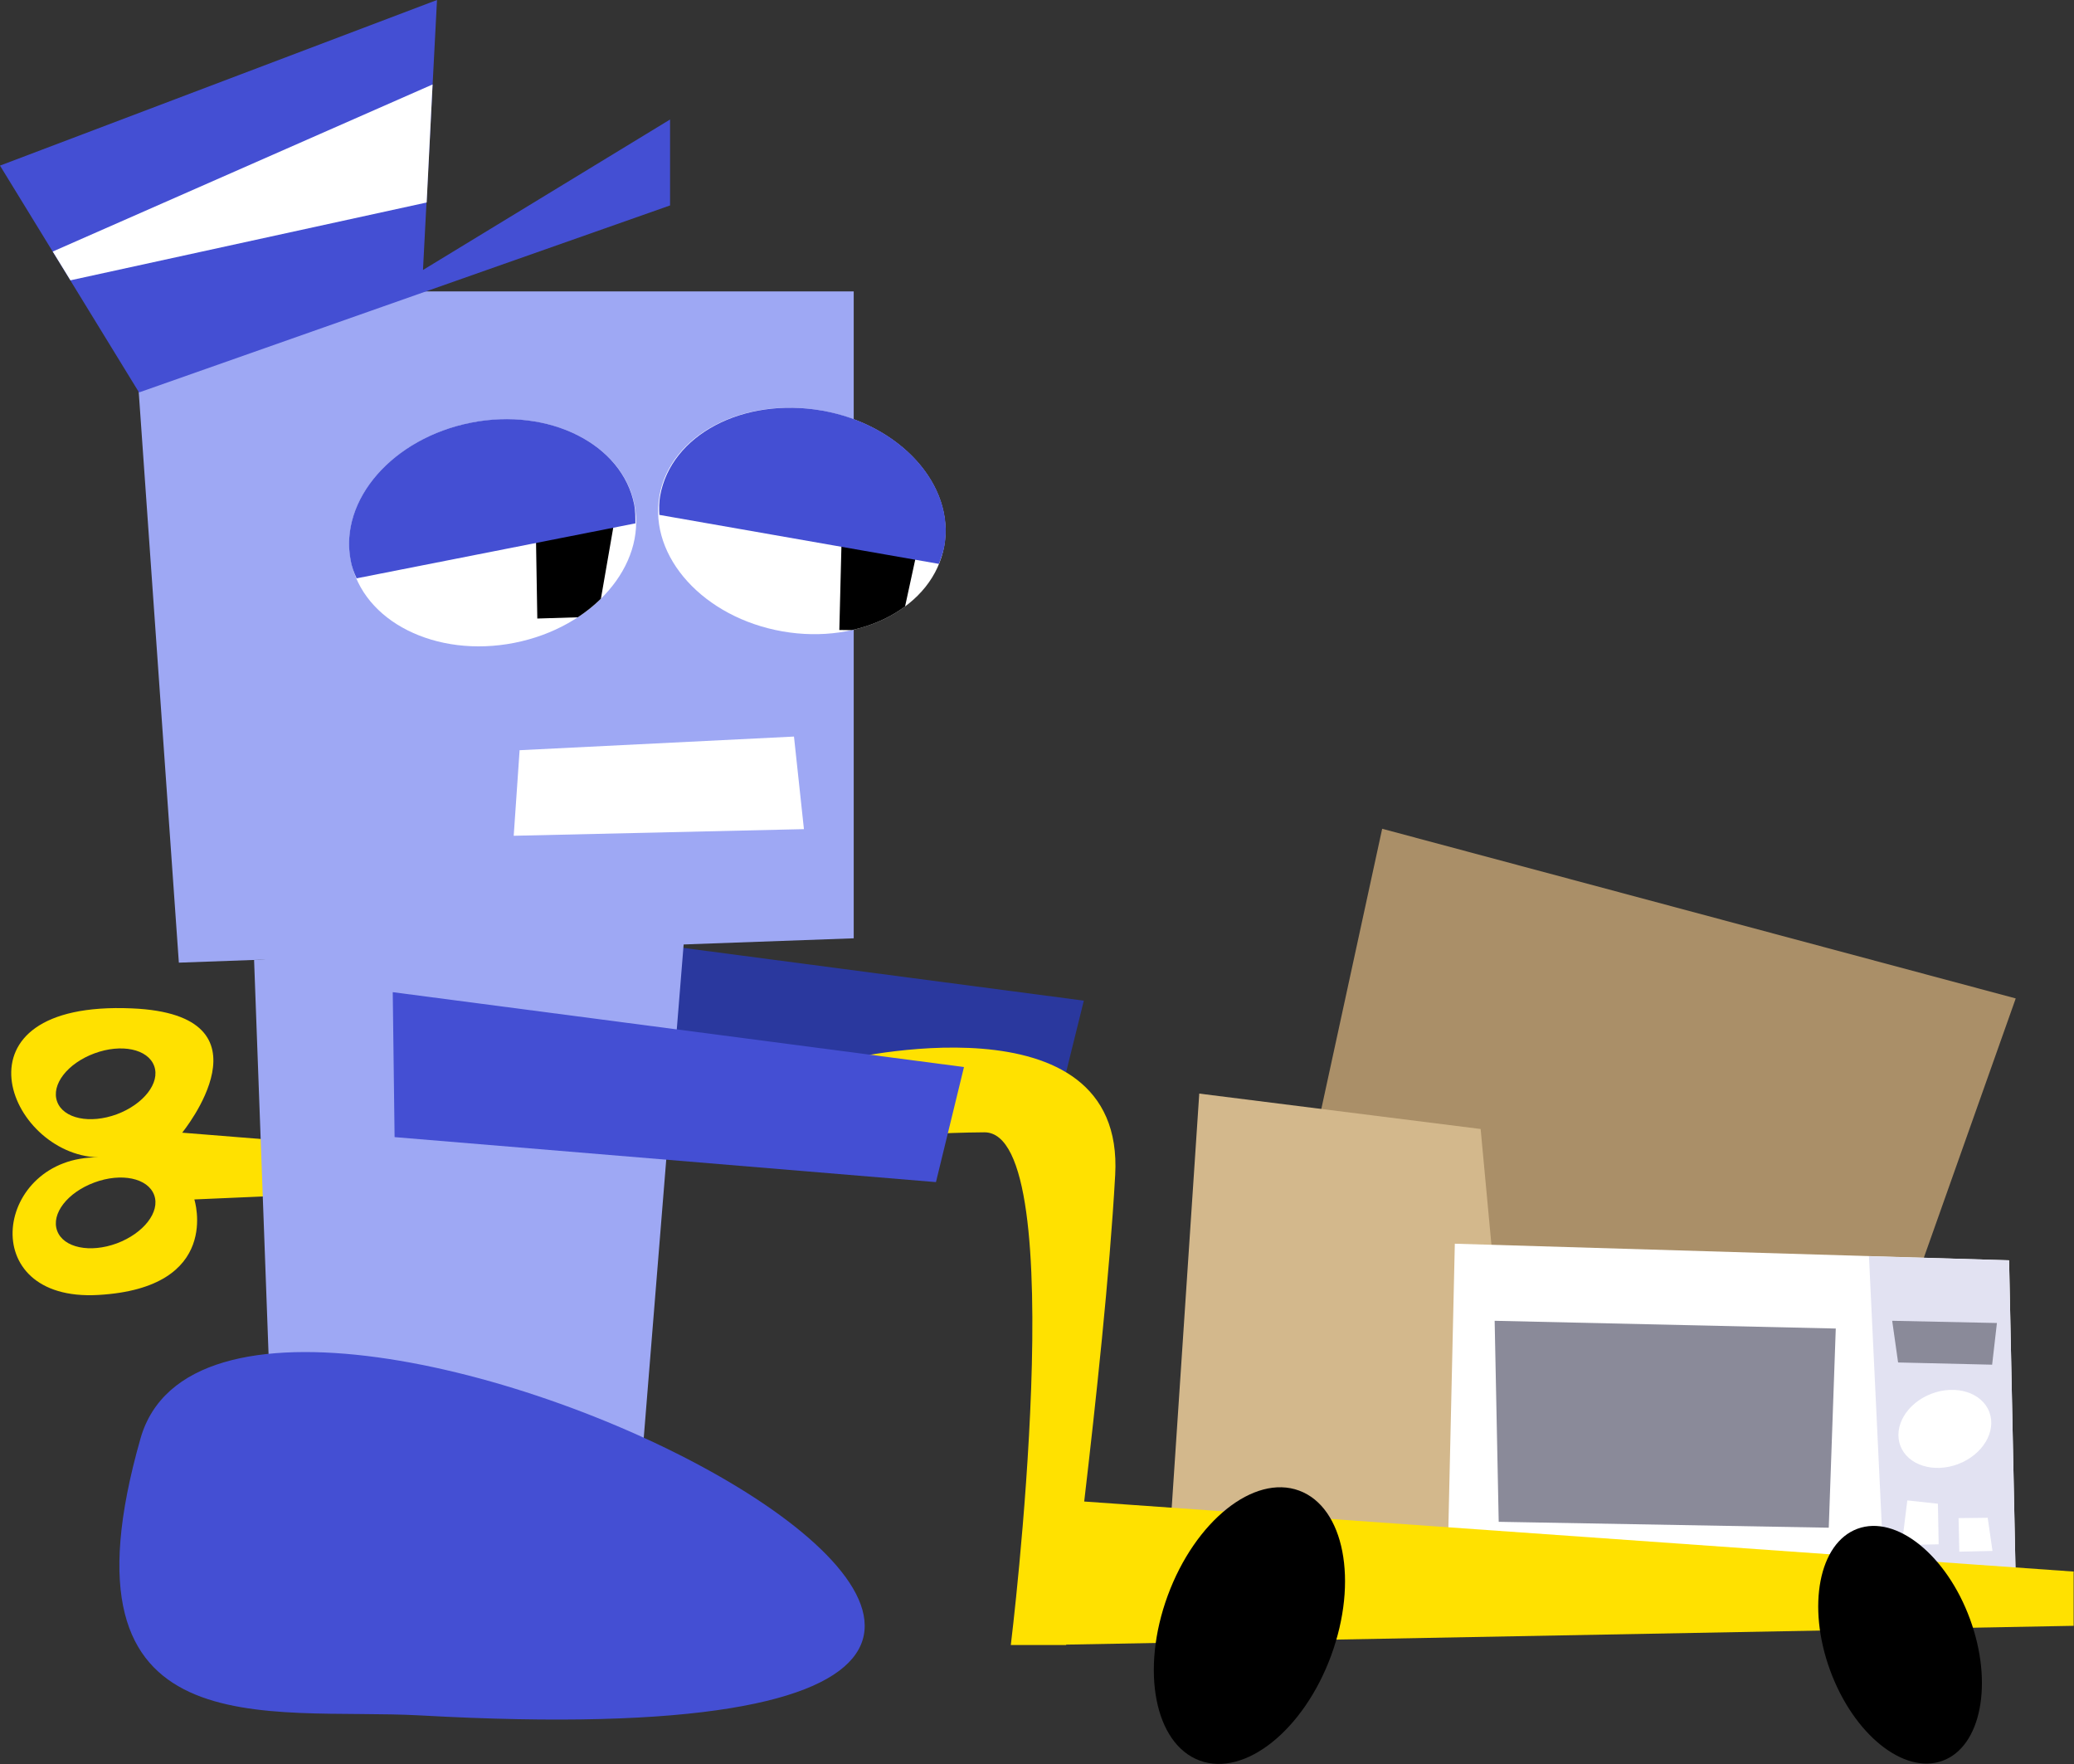 <?xml version="1.0" encoding="UTF-8"?><svg id="Livello_2" xmlns="http://www.w3.org/2000/svg" xmlns:xlink="http://www.w3.org/1999/xlink" viewBox="0 0 56.24 47.83"><rect x="0" y="0" width="56.24" height="47.83" fill="#333333" stroke="none"/><defs><style>.cls-1{fill:none;}.cls-2{clip-path:url(#clippath);}.cls-3{fill:#fff;}.cls-4{fill:#ffe100;}.cls-5{fill:#e2e2f2;}.cls-6{fill:#8a8a99;}.cls-7{fill:#9ea8f4;}.cls-8{fill:#aa8f68;}.cls-9{fill:#d3b88c;}.cls-10{fill:#444fd3;}.cls-11{fill:#2a389e;}.cls-12{clip-path:url(#clippath-1);}</style><clipPath id="clippath"><ellipse class="cls-1" cx="13.36" cy="14.45" rx="3.92" ry="3.04" transform="translate(-2.54 2.85) rotate(-11.14)"/></clipPath><clipPath id="clippath-1"><ellipse class="cls-1" cx="21.75" cy="14.12" rx="3.04" ry="3.92" transform="translate(4.08 33.11) rotate(-80.06)"/></clipPath></defs><g id="lab3export"><g id="BKG3Bot2"><polygon class="cls-11" points="13.94 29.03 28.62 30.24 29.39 27.13 13.9 25.09 13.94 29.03"/><path class="cls-4" d="m7.56,30.92l-2.62-.21s2.62-3.2-1.36-3.37c-5.04-.22-3.37,3.96-.92,4.04.09,0,.16,0,.23,0-.13,0-.23,0-.23,0-2.79-.03-3.38,3.92,0,3.73,3.38-.19,2.61-2.59,2.61-2.59l2.3-.1v-1.49Zm-4.39,2.79c-.73.27-1.45.12-1.62-.34s.28-1.04,1.01-1.31,1.45-.12,1.62.34-.29,1.04-1.01,1.31Zm.52-2.3c.08,0,.06,0,0,0h0Zm-.52-1.2c-.73.27-1.45.12-1.62-.34s.28-1.04,1.01-1.31,1.45-.12,1.62.34c.17.46-.29,1.04-1.01,1.31Z"/><polygon class="cls-7" points="7.39 39.64 6.89 26.03 18.58 25.09 17.29 41.04 7.39 39.64"/><polygon class="cls-7" points="4.85 26.1 23.15 25.44 23.15 7.9 3.57 7.9 4.85 26.1"/><ellipse class="cls-3" cx="13.36" cy="14.45" rx="3.92" ry="3.04" transform="translate(-2.54 2.85) rotate(-11.14)"/><g class="cls-2"><polygon points="14.57 16.77 16.21 16.72 16.79 13.38 14.51 13.17 14.57 16.77"/></g><path class="cls-10" d="m17.23,14.2c0-.17,0-.34-.03-.51-.32-1.65-2.31-2.65-4.43-2.23s-3.58,2.09-3.26,3.74c.03.17.09.33.16.48l7.56-1.49Z"/><ellipse class="cls-3" cx="21.75" cy="14.12" rx="3.04" ry="3.92" transform="translate(4.08 33.11) rotate(-80.06)"/><g class="cls-12"><polygon points="22.76 17.08 24.4 17.1 25.12 13.78 22.85 13.48 22.76 17.08"/></g><path class="cls-10" d="m25.46,15.29c.06-.16.12-.32.15-.49.29-1.65-1.2-3.3-3.33-3.67-2.13-.37-4.09.66-4.38,2.32-.03.17-.03.34-.02.51l7.59,1.33Z"/><path class="cls-10" d="m11.41,46.51c-4.15-.23-10.04,1.04-7.6-7.51s37.57,9.18,7.6,7.51Z"/><polygon class="cls-3" points="21.53 19.97 14.09 20.34 13.93 22.66 21.8 22.48 21.53 19.97"/><g><g><polygon class="cls-8" points="42.57 34.54 51.14 37 54.66 27.07 37.48 22.47 35.26 32.69 42.57 34.54"/><polygon class="cls-9" points="31.73 41.52 32.52 29.65 40.15 30.61 41.21 41.98 31.73 41.52"/><g id="BKG1Microwave"><rect class="cls-1" x="38.17" y="33.23" width="16.92" height="10.13"/><g><polygon class="cls-3" points="39.24 42.96 54.66 42.86 54.48 34.17 39.45 33.72 39.24 42.96"/><polygon class="cls-5" points="50.68 34.06 51.1 42.88 54.66 42.86 54.48 34.17 50.68 34.06"/><polygon class="cls-6" points="40.53 35.81 40.64 41.26 49.59 41.42 49.78 36.02 40.53 35.81"/><ellipse class="cls-3" cx="52.74" cy="38.74" rx="1.29" ry="1.02" transform="translate(-10.34 21.32) rotate(-20.86)"/><polygon class="cls-3" points="51.57 41.89 51.72 40.68 52.55 40.77 52.57 41.87 51.57 41.89"/><polygon class="cls-3" points="53.13 42.07 53.11 41.16 53.9 41.15 54.03 42.05 53.13 42.07"/><polygon class="cls-6" points="51.47 36.94 54.02 37 54.15 35.87 51.31 35.81 51.47 36.94"/></g></g></g><path class="cls-4" d="m56.24,42.61l-26.84-1.9c.31-2.65.69-6.15.84-8.85.28-4.99-7.43-3.11-7.43-3.11l.5,2.23s.95-.26,3.38-.28.72,13.9.72,13.9h1.5s0,0,0-.01l27.32-.51v-1.46Z"/><ellipse cx="33.88" cy="44.08" rx="3.9" ry="2.36" transform="translate(-19.19 60.64) rotate(-69.79)"/><ellipse cx="51.53" cy="44.59" rx="2.02" ry="3.35" transform="translate(-12.2 20.45) rotate(-20.12)"/></g><polygon class="cls-10" points="10.7 30.83 25.38 32.05 26.14 28.93 10.65 26.9 10.7 30.83"/><polygon class="cls-10" points="3.77 10.64 18.17 5.57 18.17 3.24 11.47 7.32 11.85 0 0 4.49 3.77 10.64"/><polygon class="cls-3" points="1.43 6.82 11.73 2.29 11.57 5.49 1.91 7.6 1.43 6.82"/></g></g></svg>
